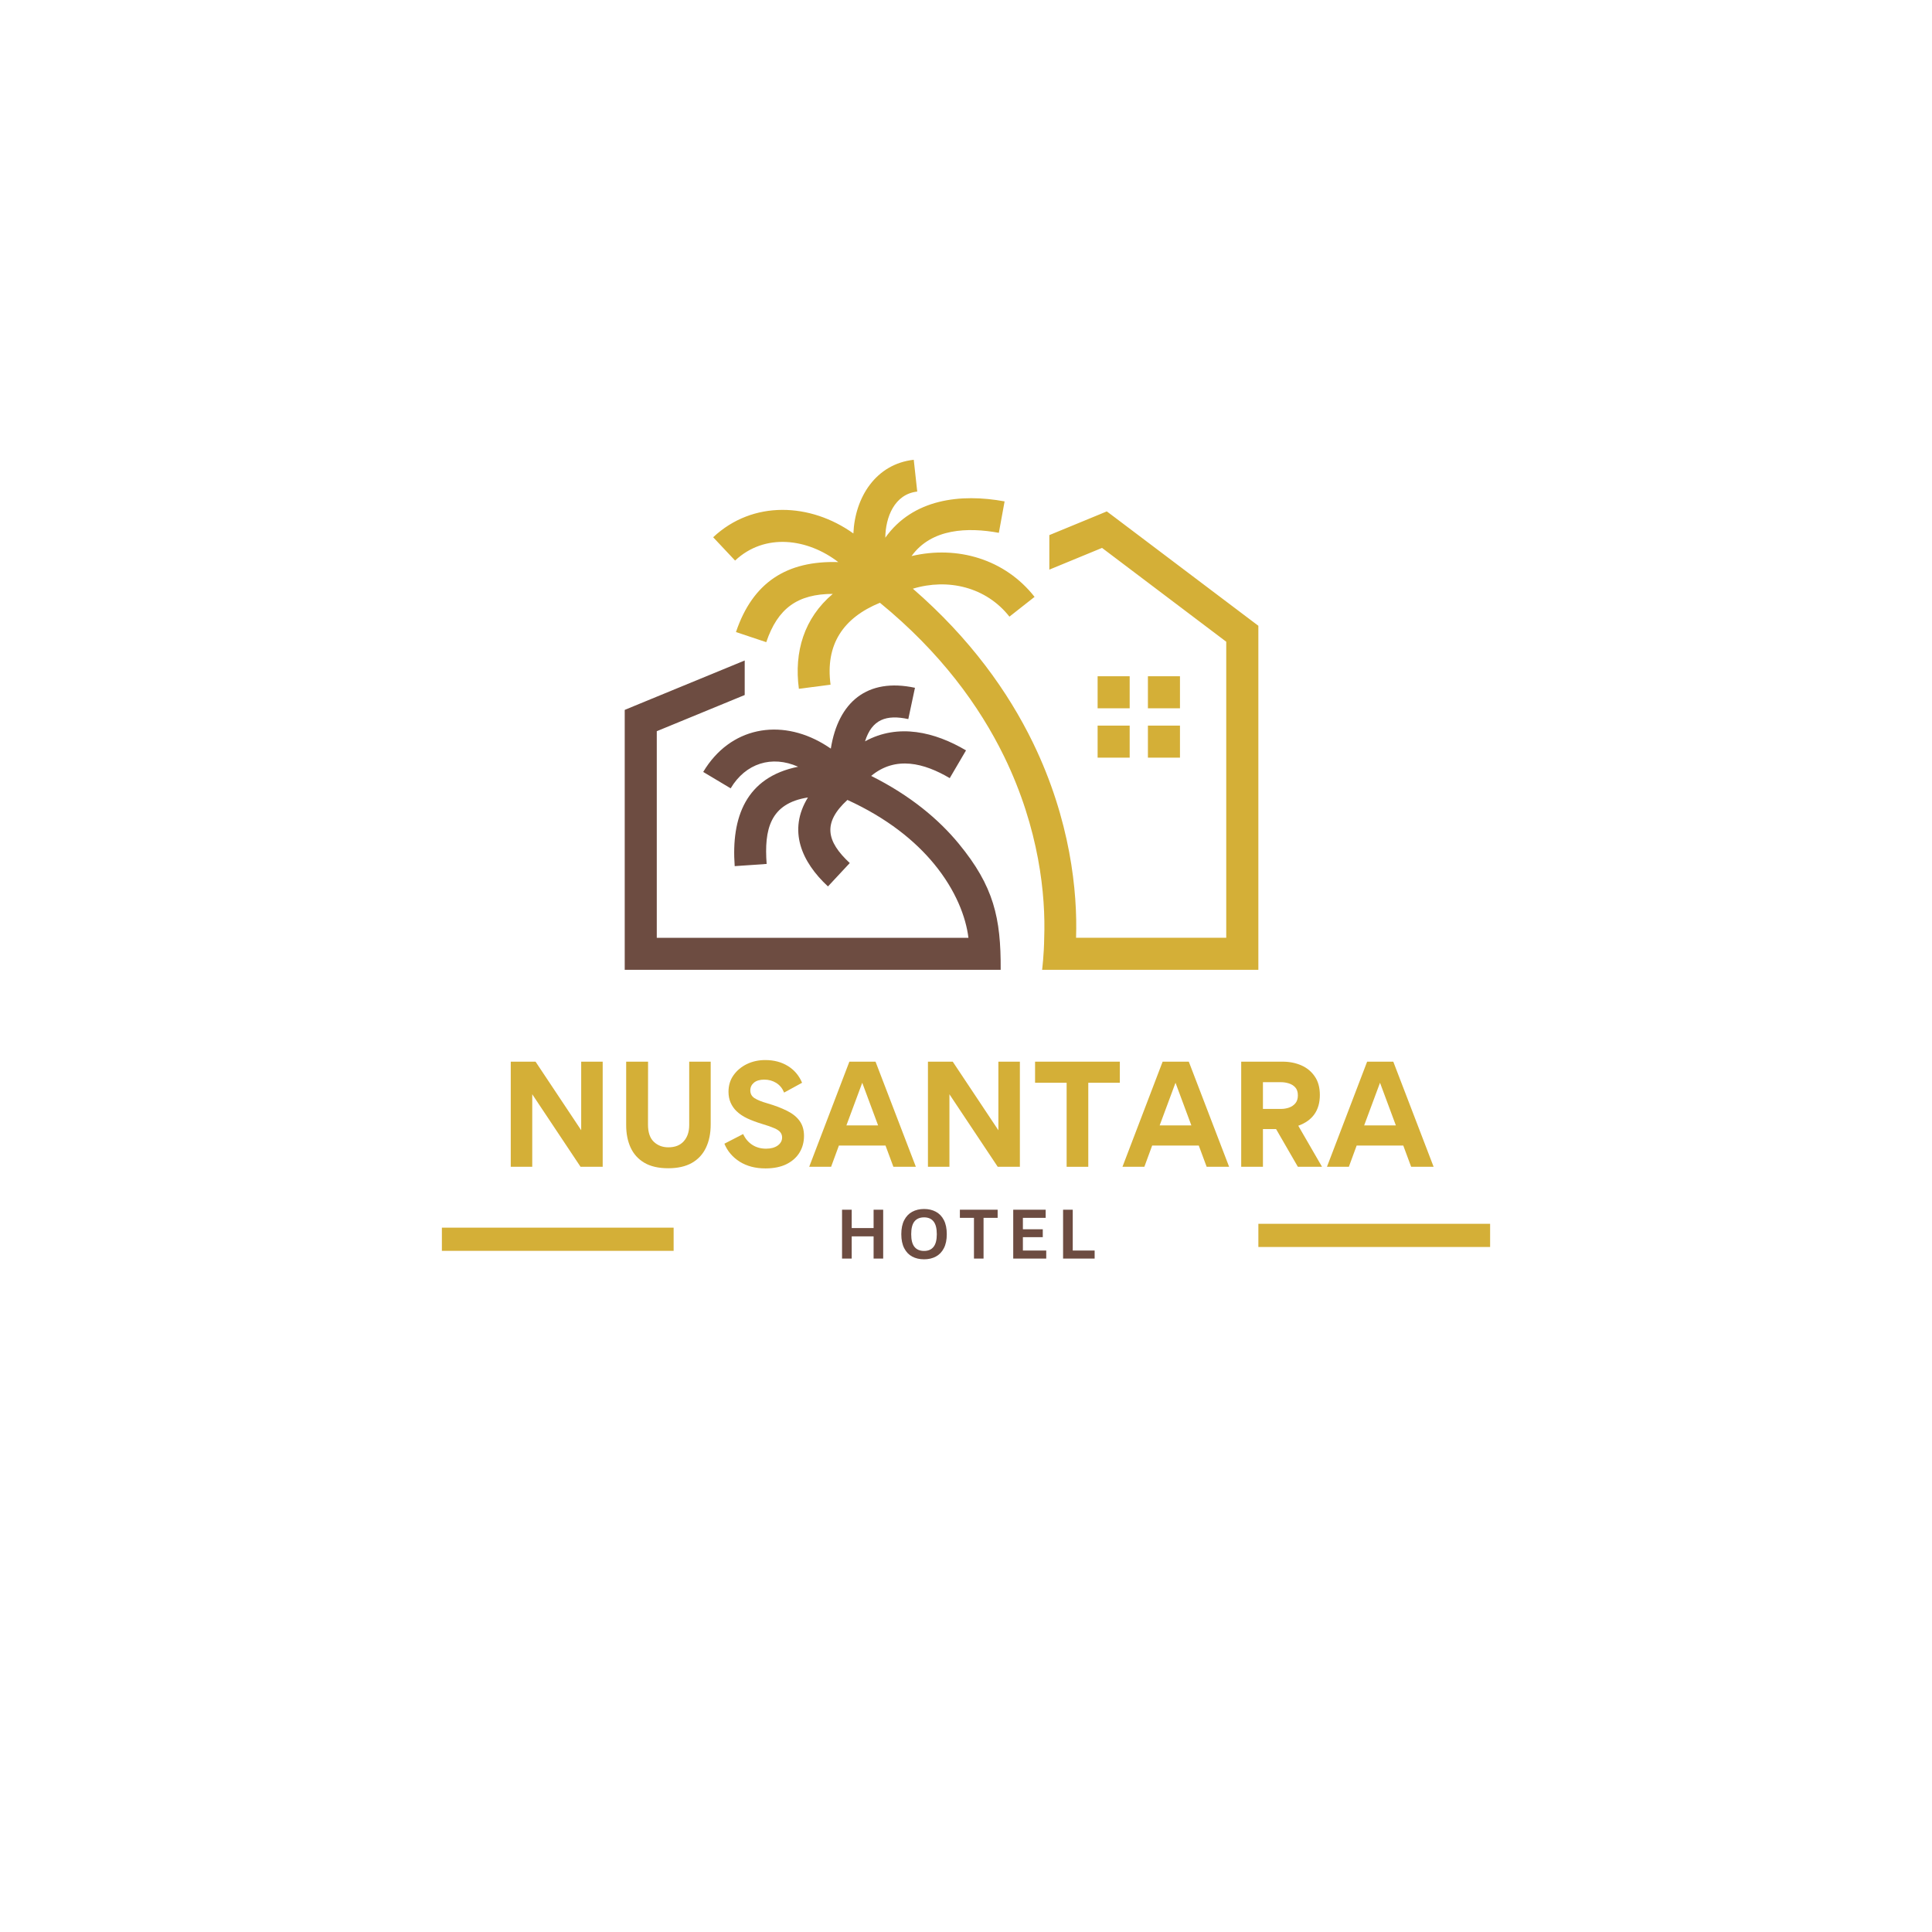 <svg xmlns="http://www.w3.org/2000/svg" xmlns:xlink="http://www.w3.org/1999/xlink" width="500" zoomAndPan="magnify" viewBox="0 0 375 375" height="500" preserveAspectRatio="xMidYMid meet" version="1.0"><defs><g/><clipPath id="f4febc6dc6"><path d="M 121.258 128 L 195 128 L 195 188.238 L 121.258 188.238 Z M 121.258 128 " clip-rule="nonzero"/></clipPath><clipPath id="5984c7ce53"><path d="M 138 89.238 L 244.258 89.238 L 244.258 188.238 L 138 188.238 Z M 138 89.238 " clip-rule="nonzero"/></clipPath></defs><g clip-path="url(#f4febc6dc6)"><path fill="#6d4c41" d="M 186.102 163.766 C 192.891 172.016 194.293 178.176 194.23 188.238 L 121.258 188.238 L 121.258 137.793 L 123.188 136.992 L 144.547 128.199 L 144.547 134.902 L 127.48 141.926 L 127.48 182.027 L 187.973 182.027 C 187.492 178.066 185.562 172.863 181.316 167.699 C 177.629 163.211 172.207 158.797 164.484 155.266 C 159.664 159.684 160.363 163.262 164.938 167.516 L 160.707 172.055 C 155.578 167.293 152.887 161.184 156.82 154.789 C 149.43 155.941 148.312 161.023 148.805 167.688 L 142.605 168.117 C 141.906 158.637 144.781 150.852 154.914 148.824 C 149.812 146.547 144.719 148.148 141.82 153.016 L 136.492 149.832 C 141.695 141.113 151.398 139.367 159.859 144.406 C 160.328 144.691 160.793 144.984 161.262 145.305 C 162.699 136.281 168.309 131.508 177.594 133.5 L 176.301 139.574 C 172.035 138.652 169.242 139.625 167.902 143.891 C 174.344 140.352 181.453 142.07 187.504 145.648 L 184.344 151.035 C 179.414 148.121 173.855 146.645 169.094 150.605 C 176.707 154.406 182.215 159.043 186.102 163.766 Z M 186.102 163.766 " fill-opacity="1" fill-rule="evenodd"/></g><g clip-path="url(#5984c7ce53)"><path fill="#d4af37" d="M 170.793 116.996 C 163.66 119.922 160.168 125.09 161.211 132.898 L 155.062 133.695 C 154.105 126.516 156.07 119.984 161.641 115.273 C 154.816 115.289 150.957 118.055 148.73 124.645 L 142.852 122.68 C 146.109 113.012 152.738 108.793 162.711 109.102 C 156.773 104.527 148.473 103.371 142.68 108.805 L 138.426 104.281 C 146.137 97.039 157.324 97.602 165.641 103.543 C 165.945 96.52 170.004 90.066 177.359 89.242 L 178.035 95.414 C 173.609 95.906 171.875 100.406 171.836 104.367 C 177.188 96.84 186.457 95.746 194.992 97.32 L 193.875 103.422 C 187.871 102.312 180.801 102.547 176.93 107.934 C 185.832 105.832 195.066 108.535 200.809 115.852 L 195.93 119.691 C 191.414 113.945 184.012 112.199 177.188 114.266 C 188.328 123.934 195.695 134.289 200.504 144.176 C 207.781 159.164 209.16 173.109 208.863 182.016 L 238.012 182.016 L 238.012 124.559 L 213.906 106.348 L 203.676 110.566 L 203.676 103.863 L 213.195 99.941 L 214.828 99.262 L 216.242 100.32 L 243.004 120.527 L 244.246 121.461 L 244.246 188.238 L 202.273 188.238 C 202.273 188.238 202.641 185.336 202.68 182.016 C 202.973 173.859 201.746 160.91 194.918 146.867 C 190.109 137.004 182.547 126.613 170.793 116.996 Z M 213.047 140.844 L 219.27 140.844 L 219.27 147.062 L 213.047 147.062 Z M 219.27 137.484 L 213.047 137.484 L 213.047 131.262 L 219.27 131.262 Z M 222.809 137.484 L 222.809 131.262 L 229.031 131.262 L 229.031 137.484 Z M 222.809 140.844 L 229.031 140.844 L 229.031 147.062 L 222.809 147.062 Z M 222.809 140.844 " fill-opacity="1" fill-rule="evenodd"/></g><g fill="#d4af37" fill-opacity="1"><g transform="translate(96.762, 226.475)"><g><path d="M 6.547 -14.078 L 6.547 0 L 2.375 0 L 2.375 -20.406 L 7.188 -20.406 L 16.047 -7.094 L 16.047 -20.406 L 20.219 -20.406 L 20.219 0 L 15.922 0 Z M 6.547 -14.078 "/></g></g></g><g fill="#d4af37" fill-opacity="1"><g transform="translate(119.384, 226.475)"><g><path d="M 18.562 -8.234 C 18.562 -6.492 18.254 -4.984 17.641 -3.703 C 17.035 -2.43 16.125 -1.445 14.906 -0.75 C 13.688 -0.062 12.16 0.281 10.328 0.281 C 8.441 0.281 6.895 -0.07 5.688 -0.781 C 4.488 -1.488 3.598 -2.473 3.016 -3.734 C 2.441 -4.992 2.156 -6.441 2.156 -8.078 L 2.156 -20.406 L 6.406 -20.406 L 6.391 -8.188 C 6.391 -6.676 6.77 -5.562 7.531 -4.844 C 8.289 -4.133 9.227 -3.781 10.344 -3.781 C 11.645 -3.781 12.645 -4.176 13.344 -4.969 C 14.039 -5.758 14.391 -6.797 14.391 -8.078 L 14.391 -20.406 L 18.562 -20.406 Z M 18.562 -8.234 "/></g></g></g><g fill="#d4af37" fill-opacity="1"><g transform="translate(140.104, 226.475)"><g><path d="M 5.531 -14.828 C 5.531 -14.18 5.801 -13.68 6.344 -13.328 C 6.895 -12.973 7.719 -12.641 8.812 -12.328 C 10.32 -11.891 11.609 -11.398 12.672 -10.859 C 13.742 -10.328 14.555 -9.672 15.109 -8.891 C 15.672 -8.109 15.953 -7.145 15.953 -6 C 15.953 -4.801 15.664 -3.727 15.094 -2.781 C 14.52 -1.832 13.676 -1.078 12.562 -0.516 C 11.445 0.035 10.082 0.312 8.469 0.312 C 6.539 0.312 4.879 -0.117 3.484 -0.984 C 2.098 -1.859 1.102 -3.023 0.5 -4.484 L 4.141 -6.359 C 4.547 -5.473 5.133 -4.773 5.906 -4.266 C 6.676 -3.766 7.57 -3.516 8.594 -3.516 C 9.52 -3.516 10.27 -3.719 10.844 -4.125 C 11.414 -4.539 11.703 -5.062 11.703 -5.688 C 11.703 -6.082 11.586 -6.422 11.359 -6.703 C 11.141 -6.992 10.742 -7.258 10.172 -7.5 C 9.609 -7.75 8.832 -8.02 7.844 -8.312 C 6.75 -8.645 5.785 -9.004 4.953 -9.391 C 4.117 -9.785 3.422 -10.254 2.859 -10.797 C 2.391 -11.242 2.008 -11.785 1.719 -12.422 C 1.438 -13.066 1.297 -13.781 1.297 -14.562 C 1.297 -15.781 1.617 -16.848 2.266 -17.766 C 2.922 -18.691 3.785 -19.414 4.859 -19.938 C 5.941 -20.457 7.129 -20.719 8.422 -20.719 C 10.117 -20.719 11.586 -20.332 12.828 -19.562 C 14.078 -18.789 14.992 -17.707 15.578 -16.312 L 12.094 -14.406 C 11.758 -15.227 11.25 -15.852 10.562 -16.281 C 9.875 -16.707 9.098 -16.922 8.234 -16.922 C 7.379 -16.922 6.711 -16.723 6.234 -16.328 C 5.766 -15.93 5.531 -15.43 5.531 -14.828 Z M 5.531 -14.828 "/></g></g></g><g fill="#d4af37" fill-opacity="1"><g transform="translate(157.096, 226.475)"><g><path d="M 4.219 0 L -0.031 0 L 7.766 -20.406 L 12.844 -20.406 L 20.672 0 L 16.312 0 L 14.781 -4.125 L 5.734 -4.125 Z M 10.266 -16.312 L 7.188 -8.031 L 13.344 -8.031 Z M 10.266 -16.312 "/></g></g></g><g fill="#d4af37" fill-opacity="1"><g transform="translate(177.738, 226.475)"><g><path d="M 6.547 -14.078 L 6.547 0 L 2.375 0 L 2.375 -20.406 L 7.188 -20.406 L 16.047 -7.094 L 16.047 -20.406 L 20.219 -20.406 L 20.219 0 L 15.922 0 Z M 6.547 -14.078 "/></g></g></g><g fill="#d4af37" fill-opacity="1"><g transform="translate(200.36, 226.475)"><g><path d="M 6.672 0 L 6.672 -16.312 L 0.547 -16.312 L 0.547 -20.406 L 17 -20.406 L 17 -16.312 L 10.875 -16.312 L 10.875 0 Z M 6.672 0 "/></g></g></g><g fill="#d4af37" fill-opacity="1"><g transform="translate(217.9, 226.475)"><g><path d="M 4.219 0 L -0.031 0 L 7.766 -20.406 L 12.844 -20.406 L 20.672 0 L 16.312 0 L 14.781 -4.125 L 5.734 -4.125 Z M 10.266 -16.312 L 7.188 -8.031 L 13.344 -8.031 Z M 10.266 -16.312 "/></g></g></g><g fill="#d4af37" fill-opacity="1"><g transform="translate(238.542, 226.475)"><g><path d="M 18.062 0 L 13.375 0 L 9.141 -7.328 L 6.594 -7.328 L 6.594 0 L 2.375 0 L 2.375 -20.406 L 10.422 -20.406 C 11.742 -20.406 12.953 -20.164 14.047 -19.688 C 15.141 -19.207 16.008 -18.488 16.656 -17.531 C 17.312 -16.582 17.641 -15.383 17.641 -13.938 C 17.641 -10.969 16.242 -8.977 13.453 -7.969 Z M 10.109 -11.234 C 10.629 -11.234 11.141 -11.316 11.641 -11.484 C 12.148 -11.66 12.566 -11.941 12.891 -12.328 C 13.211 -12.711 13.375 -13.223 13.375 -13.859 C 13.375 -14.523 13.207 -15.039 12.875 -15.406 C 12.539 -15.77 12.125 -16.031 11.625 -16.188 C 11.133 -16.344 10.625 -16.422 10.094 -16.422 L 6.594 -16.422 L 6.594 -11.234 Z M 10.109 -11.234 "/></g></g></g><g fill="#d4af37" fill-opacity="1"><g transform="translate(257.593, 226.475)"><g><path d="M 4.219 0 L -0.031 0 L 7.766 -20.406 L 12.844 -20.406 L 20.672 0 L 16.312 0 L 14.781 -4.125 L 5.734 -4.125 Z M 10.266 -16.312 L 7.188 -8.031 L 13.344 -8.031 Z M 10.266 -16.312 "/></g></g></g><g fill="#6d4c41" fill-opacity="1"><g transform="translate(162.206, 244.289)"><g><path d="M 7.359 -5.922 L 7.359 -9.484 L 9.219 -9.484 L 9.219 0 L 7.359 0 L 7.359 -4.312 L 3.109 -4.312 L 3.109 0 L 1.234 0 L 1.234 -9.484 L 3.109 -9.484 L 3.109 -5.922 Z M 7.359 -5.922 "/></g></g></g><g fill="#6d4c41" fill-opacity="1"><g transform="translate(174.192, 244.289)"><g><path d="M 5.172 0.141 C 4.297 0.141 3.523 -0.035 2.859 -0.391 C 2.203 -0.742 1.688 -1.285 1.312 -2.016 C 0.938 -2.742 0.75 -3.648 0.75 -4.734 C 0.75 -5.828 0.938 -6.734 1.312 -7.453 C 1.688 -8.18 2.203 -8.723 2.859 -9.078 C 3.523 -9.441 4.297 -9.625 5.172 -9.625 C 6.035 -9.625 6.797 -9.445 7.453 -9.094 C 8.117 -8.738 8.641 -8.195 9.016 -7.469 C 9.391 -6.738 9.578 -5.828 9.578 -4.734 C 9.578 -3.648 9.391 -2.742 9.016 -2.016 C 8.641 -1.285 8.117 -0.742 7.453 -0.391 C 6.797 -0.035 6.035 0.141 5.172 0.141 Z M 5.172 -1.484 C 5.973 -1.484 6.582 -1.742 7 -2.266 C 7.426 -2.785 7.641 -3.609 7.641 -4.734 C 7.641 -5.867 7.426 -6.695 7 -7.219 C 6.582 -7.738 5.973 -8 5.172 -8 C 4.359 -8 3.738 -7.738 3.312 -7.219 C 2.883 -6.695 2.672 -5.867 2.672 -4.734 C 2.672 -3.609 2.883 -2.785 3.312 -2.266 C 3.738 -1.742 4.359 -1.484 5.172 -1.484 Z M 5.172 -1.484 "/></g></g></g><g fill="#6d4c41" fill-opacity="1"><g transform="translate(186.047, 244.289)"><g><path d="M 7.594 -9.484 L 7.594 -7.906 L 4.859 -7.906 L 4.859 0 L 3 0 L 3 -7.906 L 0.266 -7.906 L 0.266 -9.484 Z M 7.594 -9.484 "/></g></g></g><g fill="#6d4c41" fill-opacity="1"><g transform="translate(195.433, 244.289)"><g><path d="M 3.109 -4.156 L 3.109 -1.562 L 7.641 -1.562 L 7.641 0 L 1.234 0 L 1.234 -9.484 L 7.531 -9.484 L 7.531 -7.906 L 3.109 -7.906 L 3.109 -5.688 L 6.969 -5.688 L 6.969 -4.156 Z M 3.109 -4.156 "/></g></g></g><g fill="#6d4c41" fill-opacity="1"><g transform="translate(205.11, 244.289)"><g><path d="M 3.109 -9.484 L 3.109 -1.562 L 7.359 -1.562 L 7.359 0 L 1.234 0 L 1.234 -9.484 Z M 3.109 -9.484 "/></g></g></g><path stroke-linecap="butt" transform="matrix(0.75, 0, 0, 0.75, 85.768, 238.289)" fill="none" stroke-linejoin="miter" d="M 0.002 3 L 59.976 3 " stroke="#d4af37" stroke-width="6" stroke-opacity="1" stroke-miterlimit="4"/><path stroke-linecap="butt" transform="matrix(0.75, 0, 0, 0.75, 244.248, 237.539)" fill="none" stroke-linejoin="miter" d="M 0.002 3 L 59.976 3 " stroke="#d4af37" stroke-width="6" stroke-opacity="1" stroke-miterlimit="4"/></svg>